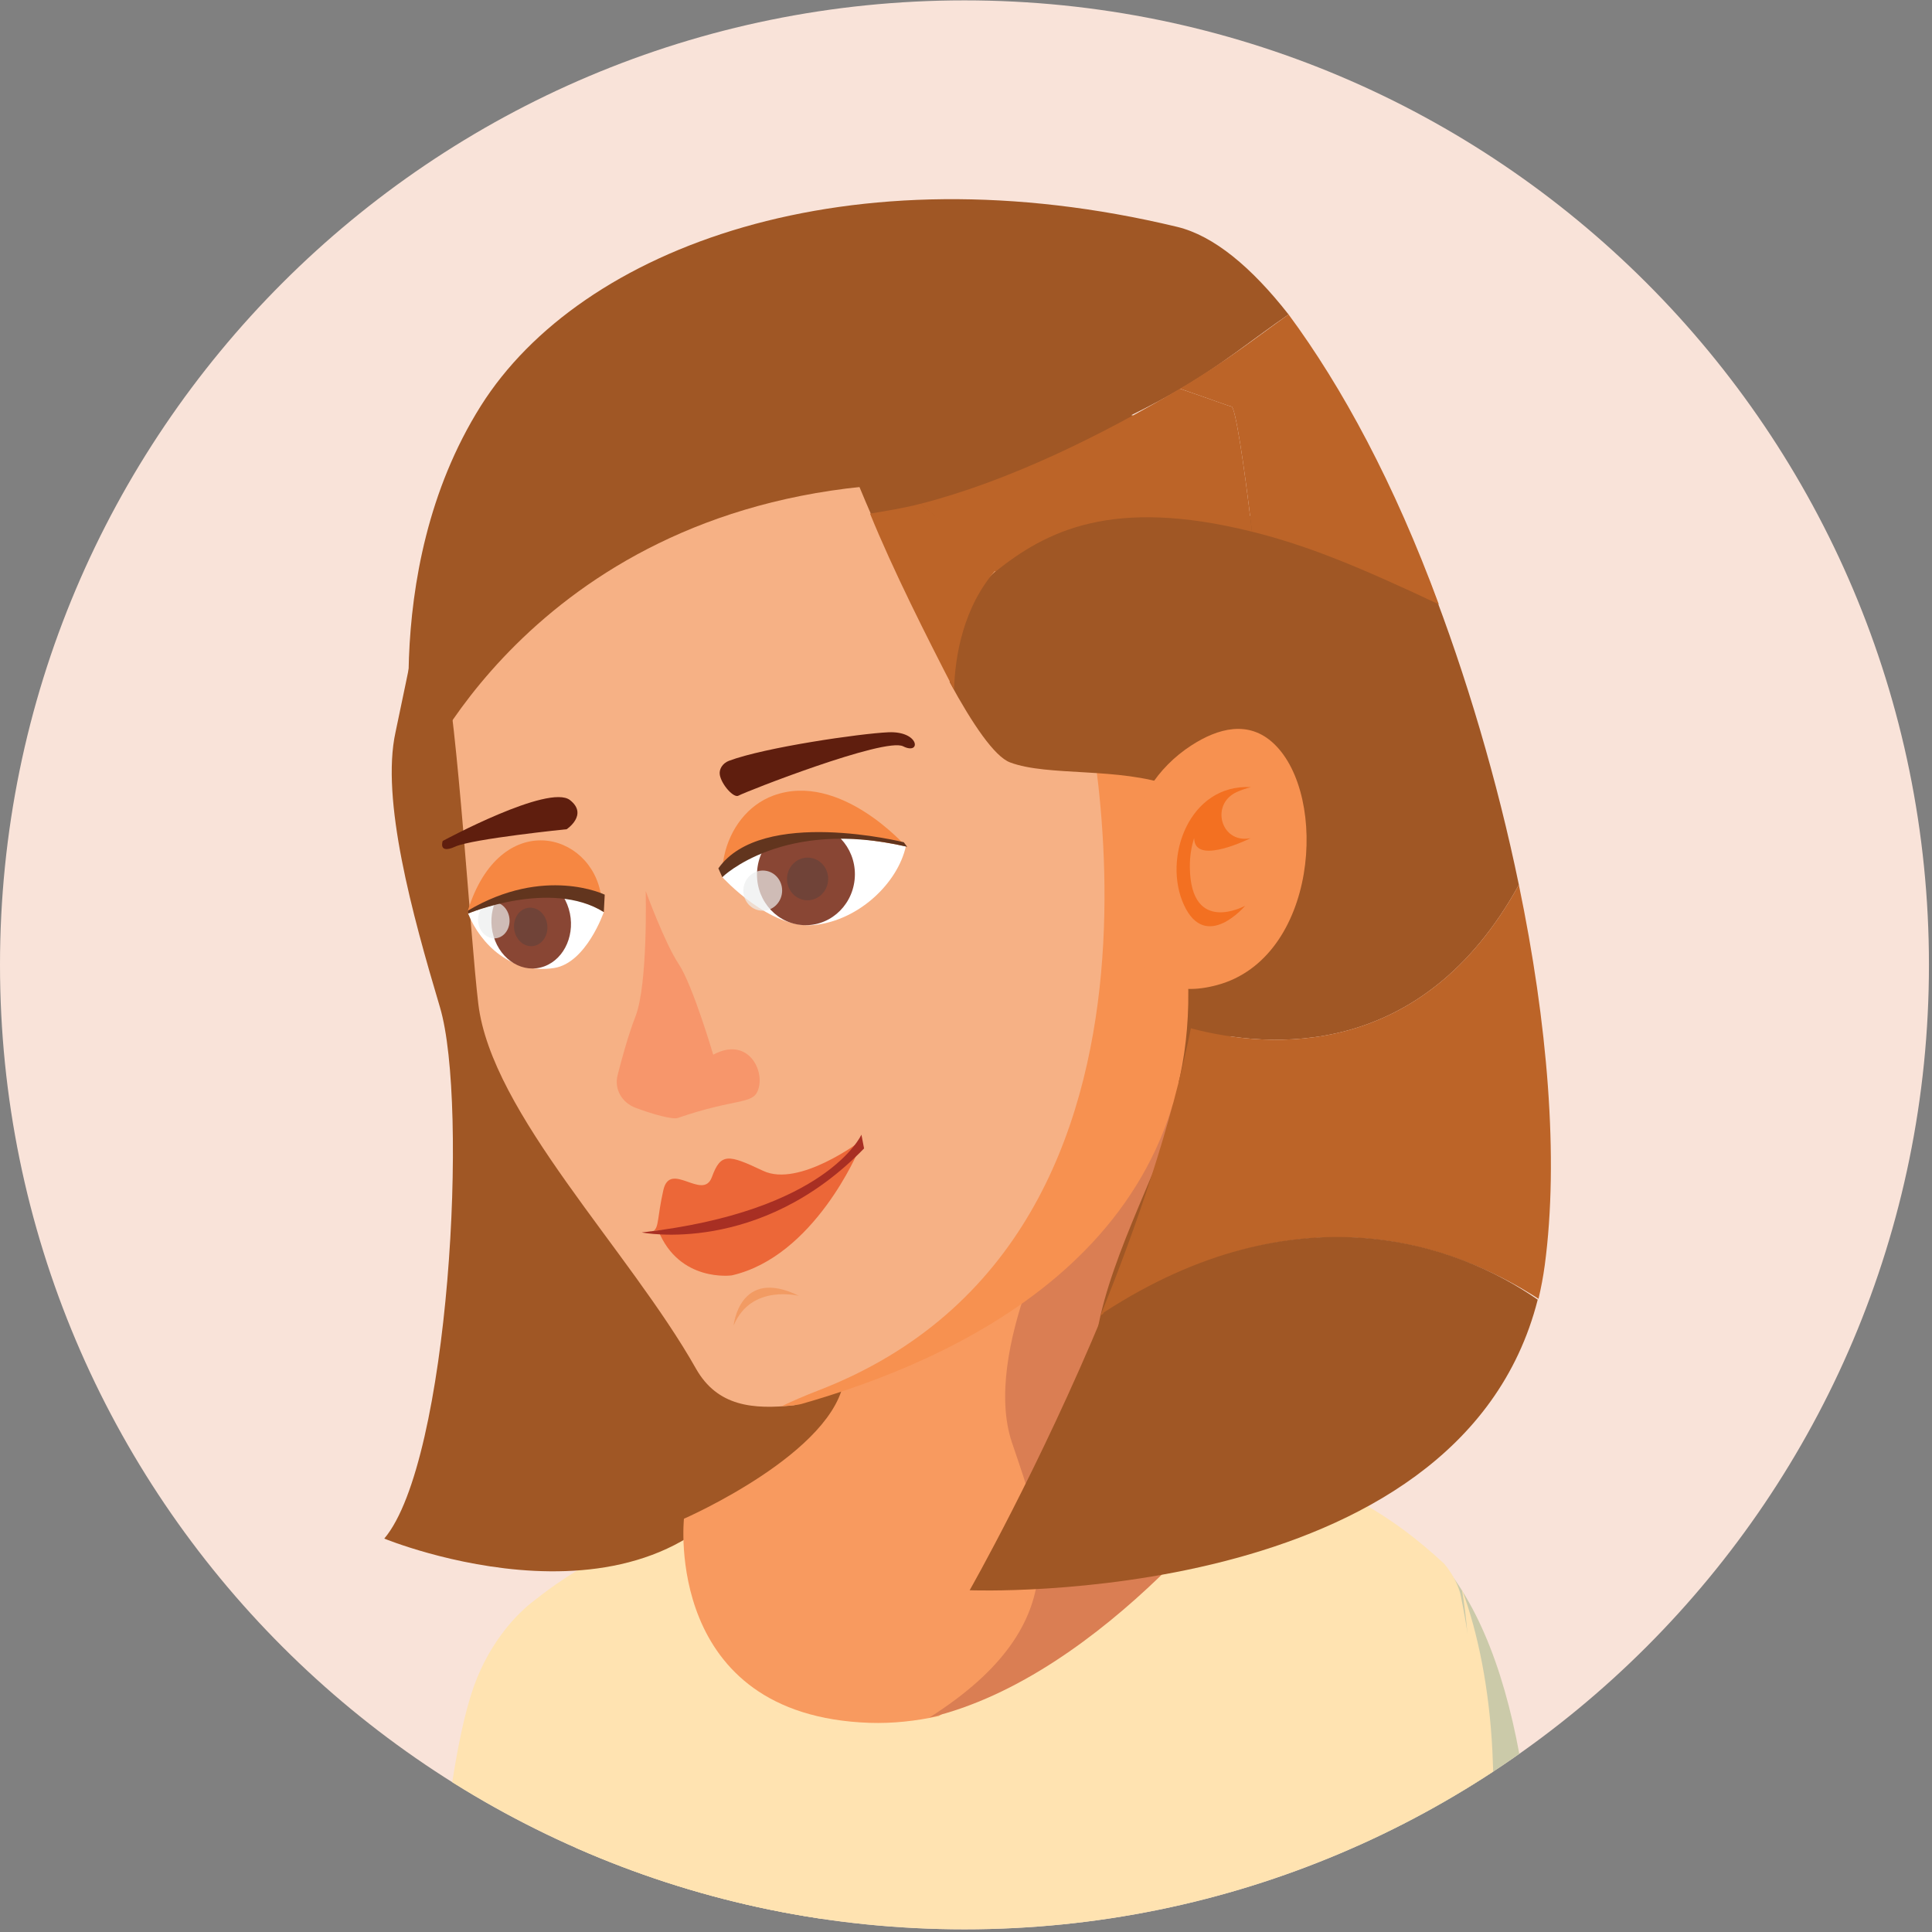 <?xml version="1.0" encoding="utf-8"?>
<!-- Generator: Adobe Illustrator 25.2.3, SVG Export Plug-In . SVG Version: 6.00 Build 0)  -->
<svg version="1.1" id="Layer_1" xmlns="http://www.w3.org/2000/svg" xmlns:xlink="http://www.w3.org/1999/xlink" x="0px" y="0px"
	 viewBox="0 0 576 576" enable-background="new 0 0 576 576" xml:space="preserve">
<rect x="0" y="0" width="576" height="576" fill="#808080" stroke="none"/>
<g>
	<g>
		<defs>
			<path id="SVGID_1_" d="M575.09,287.65c0,158.81-128.74,287.55-287.54,287.55C128.74,575.2,0,446.46,0,287.65
				C0,128.85,128.74,0.11,287.55,0.11C446.35,0.11,575.09,128.85,575.09,287.65z"/>
		</defs>
		<use xlink:href="#SVGID_1_"  overflow="visible" fill="#F9E3D9"/>
		<clipPath id="SVGID_2_">
			<use xlink:href="#SVGID_1_"  overflow="visible"/>
		</clipPath>
		<g clip-path="url(#SVGID_2_)">
			<path fill="#D5D3B1" d="M234.63,629.66c0.16-2.79,0.29-5.58,0.33-8.39c-2.48-10.61-4.57-20.6-6.25-29.21
				c-0.96-4.94-28.42-17.43-29.12-21.29c-1.69,14.77-4.39,35.8-7.56,58.89H234.63z"/>
			<path fill="#FFE3B1" d="M188.39,629.66c1.13-23.94,1.9-45.8,4-64.2c0.7,3.85,35.36,21.67,36.32,26.61
				c1.67,8.61,3.77,18.6,6.25,29.21c2.24-8.21,4.26-16.04,5.86-23.32c5.11-22.26,6.94-39.1,2.98-44.66
				c-15.12-21.06-83.61-79.66-83.8-76.6c0,0-10.93,6.99-17.72,23.45c-9.32,22.62-13.44,81.3-15.48,129.51H188.39z"/>
			<path fill="#CBCAA9" d="M457.7,629.66c2.65-63.51-0.61-126.87-25.06-160.26c1.67,4.31-0.92,10.74-12.3,44.52
				c0.4-7.3,0.36-14.45,0-21.28c-9.06,36.09-25.28,96.86-43.12,135.42c-0.25,0.54-0.51,1.07-0.76,1.6H457.7z"/>
			<path fill="#FFE3B1" d="M181.84,629.66H417.2c14.09-31.9,22.32-69.28,25.1-78.29c0.92-2.8,1.84-5.47,2.64-7.94
				c0.4-7.31,0.36-14.46,0-21.28v-0.04c-0.92-18.68-4.31-35.38-9.1-48.31c0.72,4.19,1.28,8.71,1.67,13.5
				c-0.12-1.24-0.32-2.48-0.52-3.68c0-0.24-1.6-8.74-1.67-8.74c-0.92-3.11-2.55-5.99-4.71-8.63c-3.96-3.67-7.9-6.99-11.86-9.94
				c-49.43-36.61-99.81-17.13-131.87-34.18c0,0-129.59,36.73-140.09,71.03c-10.42,34.26,41.44,62.72,40.97,89.43
				C187.57,593.68,183.46,610.64,181.84,629.66z"/>
			<g>
				<path fill="#A05725" d="M133.56,142.81c0,0-14.49,70.27-15.64,75.48c-4.41,20.07,4.95,54.17,13.24,81.98
					c8.59,28.82,2.82,135.44-16.59,158.44c0,0,81.96,33.77,112.59-24.34C257.78,376.27,152.39,156.61,133.56,142.81z"/>
				<path fill="#A05725" d="M359.12,281.72c0,0,32.24,85.29-8.73,121.4c-40.96,36.12-136.38,87.37-136.38,87.37l-15.96-147.03
					L359.12,281.72z"/>
				<g>
					<path fill="#F89A5F" d="M259.21,513.64c6.97,0.23,13.88-0.53,20.67-2.03c45.03-26.98,34.75-55.49,26.22-79.34
						c-9.17-25.68,14.14-65.77,14.14-65.77l19.36-11.01c6.24-23.6,12.6-27.2,12.38-33.19l-114.81,54.75c0,0,16.99,11.23,14.58,33.57
						c-2.38,22.34-47.84,42.17-47.84,42.17S197.73,511.51,259.21,513.64z"/>
					<path fill="#DA7E53" d="M277.06,512.08c52.85-12.44,97.15-74.13,97.15-74.13c-86.52,1.34-31.4-74.57-22.37-110.66l-34.51,31.15
						c0,0-24.81,44.5-15.61,71.7C310.26,455.4,322.06,483.54,277.06,512.08z"/>
				</g>
				<path fill="#F6B185" d="M132.12,195.9c4.47,20.72,8,82.46,10.47,103.3c3.89,32.76,44.94,73.47,64.91,108.85
					c6.4,11.29,17.04,12.23,29.32,10.9c3.17-1.52,6.75-3.08,10.84-4.65c121.16-46.69,74.11-213.8,74.11-213.8
					c4.5-6.89,12.19-10.56,21.76-11.91c-7.03-41.58-15.89-58.93-26.89-59.68c-17.38-1.26-133.64-25.13-152.26,6.93
					c-9.12,15.74-18.23,27.61-25.2,35.65C131.9,179.89,129.76,184.92,132.12,195.9z"/>
				<path fill="#F79150" d="M233.09,419.22c1.77-0.16,4.16-0.17,5.89-0.66c43.35-12.39,120.86-44.84,114.99-131
					c-2.89-42.27-6.34-74.72-10.45-98.98c-9.58,1.34-17.26,5.01-21.76,11.91c0,0,43.33,167.39-77.84,214.08
					C239.84,416.15,236.25,417.7,233.09,419.22z"/>
				<path fill="#A05725" d="M344.6,125.9c-21.25,11.97-46.25,23.76-70.4,29.68c-4.18,1.07-8.35,1.92-12.43,2.58
					c-2.7-6.16-5.07-11.82-7-16.48c-3.23-7.81-18.81-10.41-18.81-10.41C238.62,101.75,315.71,116.73,344.6,125.9z"/>
				<path fill="#A05725" d="M363.55,244.55c-3.54-5.01-8.48-8.16-14.13-10.21c-15.74-5.71-36.99-2.77-48.29-7.04
					c-4.63-1.75-11.15-11.36-17.99-23.92c0.26-8.35,2.38-21.32,11.7-31.17c10.73-11.34,31.04-18.53,69.18-9.6
					C368.56,200.67,372.6,257.46,363.55,244.55z"/>
				<path fill="#A05725" d="M350.03,117.06c-21.88,12.34-48.28,22.65-73.15,28.75c-11.16-8.56-9.49-2.07-9.49-2.07
					c-0.36-0.06-5.09,0.91-5.45,0.93c-104.48,8.22-137.76,88.73-137.76,88.73s-12.39-62.2,19.15-112.35
					c29.86-47.46,109.84-76.93,207.65-53.41c10.88,2.64,22.12,11.98,33.19,26.12C374.73,100.12,363.41,109.54,350.03,117.06z"/>
				<path fill="#A05725" d="M452.83,263.8c-28.91,52.46-74.38,48.97-97.78,42.78c5.98-29.57,7.2-57.77-0.63-79.65
					c-1.7-4.81-3.86-9.27-6.48-13.41c-9.88-15.48-30.62-34.71-49.73-50.58c11.05-11.68,31.96-19.09,71.26-9.89
					c15.77,3.69,34.44,10.05,56.63,19.91C437.1,201.28,446.41,232.72,452.83,263.8z"/>
				<path fill="#BC6428" d="M460.55,377.2c-0.46,3.45-1.11,6.79-1.86,10.03c-25.51-16.48-72.3-33.45-130.6,4.99
					c10.81-26.64,21.14-56.79,26.96-85.64c23.39,6.19,68.86,9.68,97.78-42.78C461.36,304.86,464.82,345.29,460.55,377.2z"/>
				<path fill="#BC6428" d="M297.25,169.51c-10.24,11.4-12.54,26.45-12.81,36.13c-8.18-15.83-18.25-35.79-25.05-52.51
					c4.48-0.76,10.48-1.71,15.07-2.95C281.2,155.72,289.09,162.31,297.25,169.51z"/>
				<path fill="#BC6428" d="M373.26,158.51c-41.94-10.43-61.42-0.08-76.49,11.9c-8.16-7.21-15.57-14.69-22.32-20.21
					c26.53-6.83,53.98-20.46,77.32-34.31c8.76,2.98,14.66,5.21,15.39,5.32C368.28,121.38,370.81,137.51,373.26,158.51z"/>
				<path fill="#BC6428" d="M428.96,180.17c-23.68-11.13-38.88-17.48-55.7-21.66c-2.45-21-4.98-37.13-6.1-37.31
					c-0.74-0.1-6.63-2.33-15.39-5.32c14.26-8.45,22.33-14.98,32.4-22.13C400.17,115.38,415.71,144.13,428.96,180.17z"/>
				<g>
					<path fill="#F79150" d="M337.02,250.57c1.49-11.14,7.76-21.63,18.27-28.4c7.7-4.96,16.92-7.66,24.52-0.43
						c16.38,15.56,12.97,63.89-16.93,71.94C337.57,300.49,333.56,276.28,337.02,250.57z"/>
					<path fill="#F37021" d="M373,234.68c-18.46-1.08-26.52,21.2-19.98,35.21c6.54,14.01,18.22,0.14,18.22,0.14
						s-16.24,8.97-16.5-11.41c-0.04-3.36,0.46-6.23,1.27-8.73c0.04,0.29,0.04,0.52,0.09,0.83c1.14,7,16.76-0.84,16.76-0.84
						c-0.12,0.02-0.23,0.04-0.35,0.06c-8.59,1.45-11.74-10.28-3.71-13.84C371.23,235.02,373,234.68,373,234.68z"/>
				</g>
				<path fill="#A05725" d="M458.45,387.48c-23.48,92.49-169.36,86.63-169.36,86.63s20.72-36.33,40-82.82
					C386.28,354.09,434.07,370.45,458.45,387.48z"/>
				<g>
					<path fill="#F7966B" d="M192.5,265.63c0,0,0.72,27.72-3.04,37.4c-2.1,5.42-4.04,12.43-5.34,17.55
						c-1.03,4.07,1.22,8.14,5.39,9.71c5.03,1.88,10.97,3.56,12.58,3.01c16.96-5.84,22.15-4.03,23.8-8.03
						c2.46-5.91-2.87-16.46-13.25-10.82c0,0-6.1-20.73-10.28-27.01C198.18,281.18,192.5,265.63,192.5,265.63z"/>
					<g>
						<path fill="#FFFFFF" d="M270.07,252.32c-2.42,10.87-13.85,21.97-27.14,23.45c-13.29,1.48-27.58-14.26-27.58-14.26l5.66-6.28
							c5.54-6.29,12.88-10.72,21-11.68C259.78,241.38,270.07,252.32,270.07,252.32z"/>
						<g>
							<g>
								<path fill="#894634" d="M225.77,259.14c-0.87,8.31,4.93,15.74,12.93,16.61c8.01,0.87,15.22-5.16,16.09-13.47
									c0.87-8.31-4.93-15.74-12.93-16.61C233.85,244.8,226.65,250.83,225.77,259.14z"/>
								<path fill="#704338" d="M234.67,261.38c-0.36,3.49,2.07,6.62,5.44,6.99c3.37,0.36,6.39-2.17,6.76-5.66s-2.07-6.62-5.43-6.99
									C238.06,255.35,235.03,257.89,234.67,261.38z"/>
							</g>
							<path opacity="0.7" fill="#EDEEEE" d="M221.65,264.91c-0.35,3.29,1.95,6.24,5.13,6.58c3.17,0.35,6.03-2.05,6.37-5.34
								c0.35-3.29-1.95-6.24-5.12-6.58C224.85,259.23,222,261.62,221.65,264.91z"/>
						</g>
					</g>
					<g>
						<path fill="#FFFFFF" d="M139.56,272.36c3.77,9.3,13,18.2,25.63,16.24c9.62-1.49,14.83-16.69,14.83-16.69l-5.21-4.7
							c-5.11-4.73-11.15-7.51-17.07-7.09C144.75,261,139.56,272.36,139.56,272.36z"/>
						<g>
							<g>
								<path fill="#894634" d="M169.57,270.97c2.16,7.2-1.11,14.87-7.3,17.14c-6.18,2.27-12.94-1.73-15.1-8.92
									c-2.16-7.2,1.11-14.87,7.29-17.14C160.65,259.78,167.41,263.77,169.57,270.97z"/>
								<path fill="#704338" d="M162.93,274.62c0.91,3.02-0.47,6.25-3.07,7.21c-2.59,0.95-5.43-0.73-6.34-3.75
									c-0.91-3.02,0.46-6.25,3.06-7.2C159.18,269.92,162.02,271.6,162.93,274.62z"/>
							</g>
							<path opacity="0.7" fill="#EDEEEE" d="M151.66,272.72c0.85,2.85-0.44,5.89-2.89,6.79s-5.13-0.68-5.98-3.54
								c-0.85-2.85,0.44-5.89,2.89-6.79C148.13,268.29,150.8,269.87,151.66,272.72z"/>
						</g>
					</g>
					<path fill="#5F1E0E" d="M131.99,250.72c0,0,31.67-17.12,37.95-12.18c5.52,4.34-0.99,8.68-0.99,8.68s-28.06,2.85-33.23,5.19
						C130.55,254.75,131.99,250.72,131.99,250.72z"/>
					<path fill="#5F1E0E" d="M217.34,226.82c-1.9,0.71-3.05,2.53-2.73,4.24c0.56,2.95,4.16,6.95,5.55,6.16
						c2.1-1.19,43.66-17.46,49.09-14.72c5.43,2.74,4.97-4.6-4.41-4.18C256.52,218.68,228.07,222.8,217.34,226.82z"/>
					<g>
						<path fill="#EC6738" d="M256.55,340.21c0,0-18.35,13.89-29,8.87c-10.47-4.95-12.65-5.41-15.31,1.85
							c-2.66,7.27-12.45-5.07-14.47,3.88c-1.82,8.05-1.3,11.01-2.89,12.15C194.89,366.96,236.83,364.23,256.55,340.21z"/>
						<path fill="#EC6738" d="M256,342.9c0,0-13.18,31.73-37.84,37.34c0,0-15.61,2.18-21.91-13.38
							C196.25,366.86,246.35,357.81,256,342.9z"/>
						<path fill="#A82F23" d="M256.82,338.28c0,0-10.18,22.9-65.5,29.16c0,0,35.09,7.08,66.29-25.05L256.82,338.28z"/>
						<path fill="#F29B63" d="M238.12,386.3c0.43,0.21-14.15-3.83-19.4,8.92C218.72,395.22,220.41,377.64,238.12,386.3z"/>
					</g>
					<path fill="#F68742" d="M139.56,272.36c0,0,24.62-10.83,40.46-0.44c0,0-0.42-2.25-0.78-4.69
						c-2.77-19.35-30.17-26.53-39.76,4.27L139.56,272.36z"/>
					<path fill="#62351E" d="M139.48,271.5l0.08,0.86c0,0,24.58-10.3,40.46-0.44l0.27-5.19
						C180.28,266.73,162.31,257.96,139.48,271.5z"/>
					<path fill="#F68742" d="M215.34,261.51c0,0,11.66-18.3,54.72-9.19c0,0-19.67-22.41-39.48-15.14c-7.72,2.84-12.95,9.96-14.67,18
						C215.42,257.48,215.13,259.77,215.34,261.51z"/>
					<path fill="#62351E" d="M214.17,258.89l1.17,2.62c0,0,18.07-17.78,55.13-9.04l-1.03-1.37
						C269.45,251.1,227.12,240.53,214.17,258.89z"/>
				</g>
			</g>
		</g>
	</g>
</g>
</svg>

